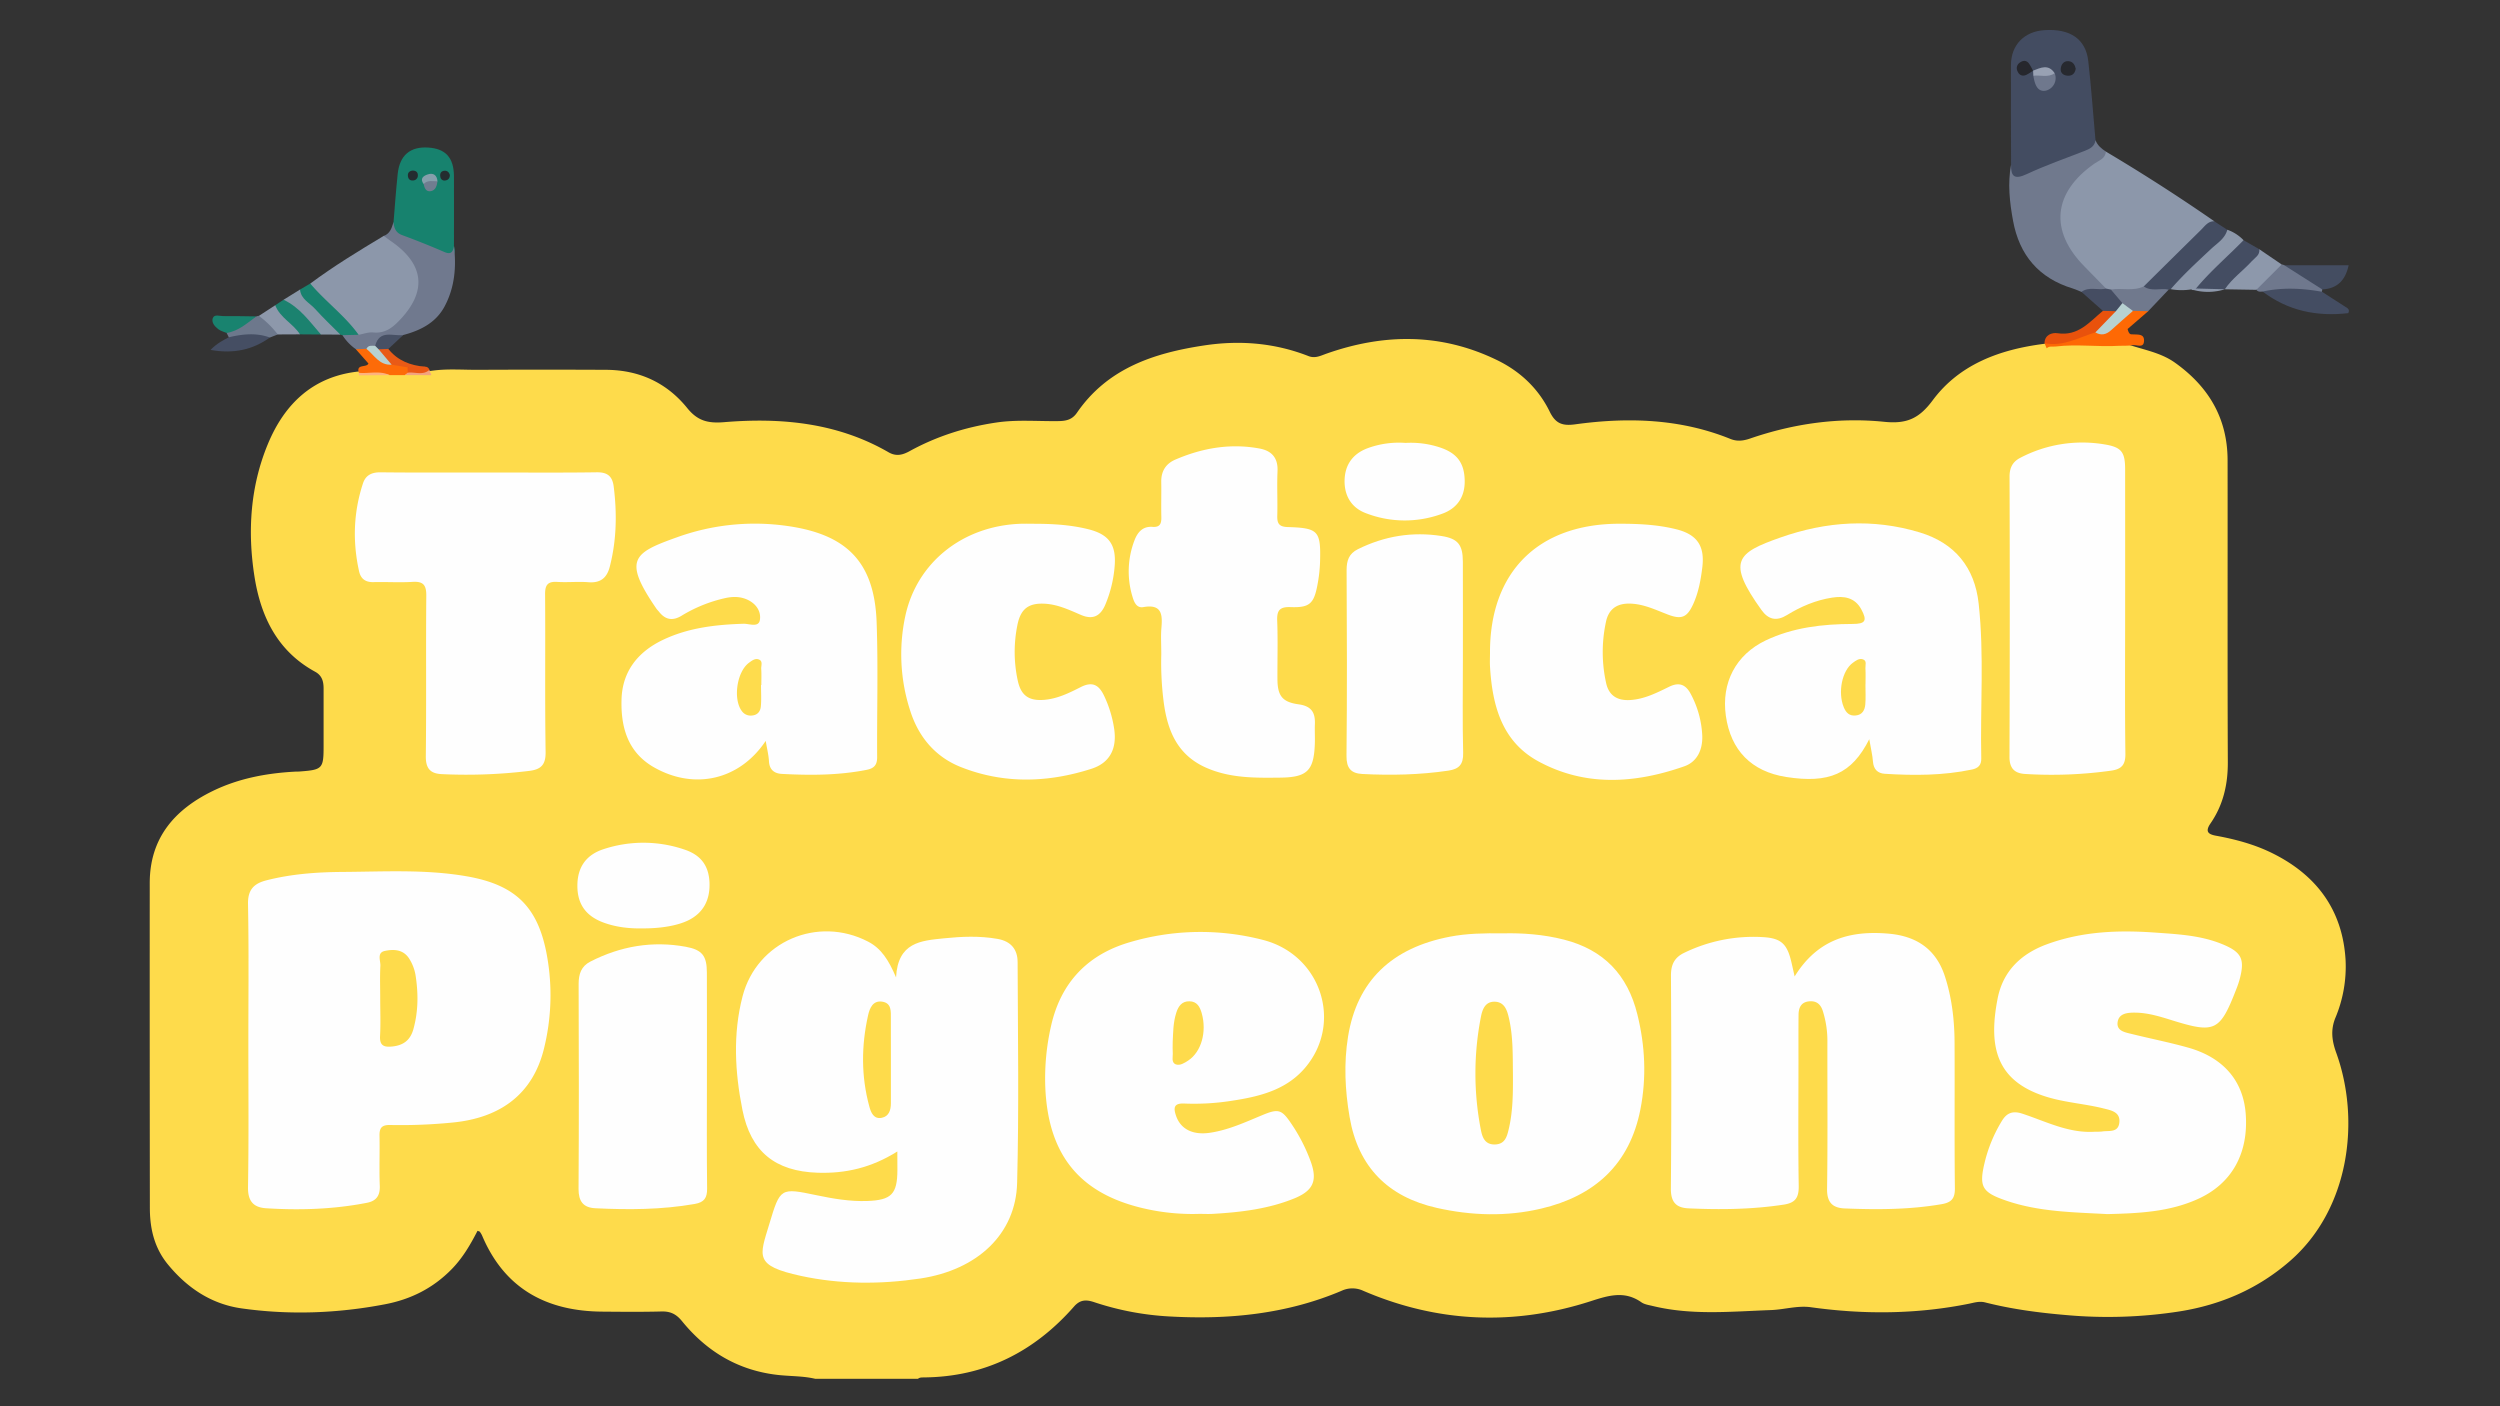 <svg id="Layer_1" data-name="Layer 1" xmlns="http://www.w3.org/2000/svg" viewBox="0 0 1920 1080"><rect x="0" y="0" width="1920" height="1080" fill="#333333" stroke="none"/><defs><style>.cls-1{fill:#fedb4b;}.cls-2{fill:#fefefe;}.cls-3{fill:#fe6904;}.cls-4{fill:#fd6b08;}.cls-5{fill:#f3a37f;}.cls-6{fill:#feb27f;}.cls-7{fill:#8c97aa;}.cls-8{fill:#434c61;}.cls-9{fill:#70798d;}.cls-10{fill:#17826e;}.cls-11{fill:#70798e;}.cls-12{fill:#444d62;}.cls-13{fill:#8d98aa;}.cls-14{fill:#8d98ab;}.cls-15{fill:#444d61;}.cls-16{fill:#18826e;}.cls-17{fill:#6f788d;}.cls-18{fill:#8897a8;}.cls-19{fill:#e9520c;}.cls-20{fill:#1b826f;}.cls-21{fill:#454e63;}.cls-22{fill:#454d62;}.cls-23{fill:#6d788c;}.cls-24{fill:#19836f;}.cls-25{fill:#475064;}.cls-26{fill:#e95a16;}.cls-27{fill:#ea5714;}.cls-28{fill:#fedb4c;}.cls-29{fill:#fedc4d;}.cls-30{fill:#b7d1d1;}.cls-31{fill:#27292f;}.cls-32{fill:#26272d;}.cls-33{fill:#98a1b3;}.cls-34{fill:#707d90;}.cls-35{fill:#869fab;}.cls-36{fill:#242c30;}.cls-37{fill:#242c2f;}</style></defs><path class="cls-1" d="M705,1058.93H626.16c-9.06-2.15-18.37-1.92-27.55-2.85-31-3.16-55.55-17.75-74.84-41.45-4.49-5.52-9-7.6-15.78-7.42-15.19.41-30.4.25-45.59.12-42.53-.36-74.59-17.42-91.9-57.83a14.43,14.43,0,0,0-2.06-3.57c-.19-.23-.63-.26-1.7-.66-5.41,10.49-11.3,20.72-19.82,29.43-14.32,14.65-31.38,23.19-51.32,27-36.57,7-73.36,8.34-110.12,3.13-23.09-3.28-41.63-15.61-56.5-33.71-10.48-12.76-13.86-27.54-13.88-43.35Q114.94,803,115,678.22c0-34.64,19.07-56.43,48.38-70.73,19.75-9.63,41.13-13.66,63-14.86,1.37-.07,2.76,0,4.14-.15,17-1.27,18-2.22,18-19.08,0-14.84,0-29.68,0-44.52,0-5.48-1.15-10.08-6.53-13-28.95-15.81-41.73-42.35-46.56-73.16-5.42-34.58-3.22-69.06,10.25-101.59,12.91-31.18,35.07-52.48,70.68-55.91a98.46,98.46,0,0,0,21.75-1.46c4.29.3,8.58.67,12.84,1.26a174.2,174.2,0,0,0,19.79-.14c12-1.87,24.13-.8,36.2-.86q49.23-.24,98.46,0c25.33.11,46.55,9.77,62.41,29.39,7.8,9.65,15.64,11.87,28.27,10.82,43.9-3.65,87,.4,126.29,23.09,6.07,3.51,11.12,2,16.5-1,20.81-11.41,43.08-18.4,66.52-21.85,15.82-2.33,31.72-.83,47.58-1.07,5.85-.09,10.45-1.07,14.14-6.43,23.46-34.09,58.86-45.79,97.49-51.65,27.57-4.19,54.33-2,80.34,8.16,5.11,2,9.34-.31,13.9-1.92,44.18-15.53,87.87-15.84,130.67,4.89,18,8.71,32,21.92,40.72,39.8,4.44,9.05,9.68,11,19.57,9.63,40.46-5.56,80.57-4.39,119.13,11.2,5.26,2.13,10.07,1.45,15.08-.27,33.42-11.49,68-16.44,103-12.87,17.26,1.77,26.8-2.38,37.31-16.52,20.65-27.79,51.67-39,85.25-43.32,19.79-2.17,39.6-3.59,59.52-1.51,13.59,5.66,28.66,7,41.22,15.9,26,18.49,40.43,42.87,40.48,75,.11,77.31-.15,154.63.18,231.94.07,17.16-3.6,32.88-13.28,46.92-4.41,6.4-1.68,8.41,4.24,9.49,14.65,2.68,28.91,6.47,42.39,13,34.5,16.8,54.77,43.72,57.08,82.34a101.76,101.76,0,0,1-7.81,44.5c-3.75,9.2-2.75,17.48.63,26.83,18.68,51.63,10.4,119.94-35.47,159.9-24.44,21.29-52.74,33.57-84.43,38.68a357.49,357.49,0,0,1-87.59,2.87c-21.06-1.79-41.78-4.54-62.2-9.72-4.31-1.09-8.25.17-12.25,1-40.32,8.13-80.79,8.41-121.41,2.73-10.44-1.46-20.52,1.81-30.82,2.17-30.29,1.08-60.64,4.18-90.65-3.11-3-.74-6.43-1.19-8.81-2.87-12.92-9.09-25.21-5.26-38.86-.86-59,19.06-117.51,16.63-174.7-7.94a19.59,19.59,0,0,0-16.76,0c-42.24,17.89-86.67,22.22-131.89,19.69a219.27,219.27,0,0,1-57.79-10.9c-5.9-2-10.76-2.39-15.7,3.23-30.42,34.65-68.3,54-115,54.47C708.16,1057.92,706.4,1057.7,705,1058.93Z"/><path class="cls-2" d="M689.15,884.33C669,897,649.08,901.34,628,900.66c-32.74-1.06-51.42-16.24-57.82-48.28-5.79-29-7.4-58.28.1-87.18,10.94-42.16,57.68-62.2,96.48-42,10,5.2,15.67,14,21.41,27.44,1.36-27.07,19.21-28.2,36.68-30,13.78-1.42,27.49-2,41.25.43,10.22,1.76,15.39,8,15.43,17.72.19,56.58,1.1,113.19-.38,169.73-1,39.12-30.36,66.76-74.37,73.37-30.6,4.6-61.46,4.52-91.67-2-36.2-7.86-31.78-15-24.31-39.75,8.45-28.09,8.55-28,36.34-22.21,12.84,2.69,25.71,4.9,39,4.42,18.4-.67,23-5.22,23.06-23.68C689.16,894.49,689.15,890.4,689.15,884.33Z"/><path class="cls-2" d="M190.73,802c0-35.88.43-71.77-.26-107.64-.22-10.95,4.44-15.76,13.94-18.21,19.19-4.94,38.85-6.37,58.5-6.5,31.72-.2,63.57-2.14,95.09,3.28,37.79,6.48,55.19,23.34,62,60.66a170.84,170.84,0,0,1-2.26,71.88c-8.4,34.09-32.64,53.09-70.38,56.66A402.1,402.1,0,0,1,299.77,864c-6.59-.16-8.43,2.23-8.3,8.31.26,12.77-.3,25.55.2,38.3.3,7.58-2.59,11.72-9.87,13.14-25.58,5-51.4,5.83-77.33,4.2-9.86-.62-14.14-5.46-14-16.15C191.09,875.2,190.73,838.62,190.73,802Z"/><path class="cls-2" d="M1378.28,749.92c17.82-28.89,43.1-35.39,72.15-32.87,21.24,1.84,36.4,11.73,43.24,32.73,5.4,16.59,7.35,33.68,7.44,51,.19,37.28-.17,74.56.24,111.84.09,7.94-2.72,10.9-10.2,12.19-24.67,4.25-49.49,4.27-74.35,3.28-9.45-.38-13.76-4.66-13.61-15.05.55-38,.17-75.94.25-113.91a75.81,75.81,0,0,0-3.43-22.39c-1.61-5.35-4.84-8.26-10.59-7.71-6.11.59-8.05,4.81-8.12,10.11-.15,12.08-.08,24.16-.08,36.25,0,31.75-.32,63.51.2,95.26.14,8.92-2.33,13.1-11.47,14.5-24.38,3.72-48.82,4-73.34,2.86-9.54-.46-13.48-5-13.38-15.31.48-54.53.37-109.07.07-163.61,0-8.36,2.75-13.75,10.15-17.32a121.6,121.6,0,0,1,60.28-12.07c14.44.8,18.89,5.31,22.19,19.78C1376.51,742,1377.08,744.62,1378.28,749.92Z"/><path class="cls-2" d="M1155,716.8c13.57-.29,30,.68,46.25,4.86,30.46,7.81,48.77,27.07,56.22,57.31,6,24.14,7.13,48.48,2.4,72.85-8.21,42.38-35.17,66.71-76.22,76.39-26.68,6.3-53.66,5.42-80.17-.54-37.39-8.41-60.45-31.34-67-69.86-3.52-20.58-4.5-41.2-1.17-61.78,6.91-42.61,33.45-68.16,78.53-76.71C1126.44,716.93,1139.16,716.61,1155,716.8Z"/><path class="cls-2" d="M921.27,932.25a165,165,0,0,1-38.11-3.17c-52.8-10.63-78.36-40.79-80.4-94.75a181.49,181.49,0,0,1,4.41-46.24c7.42-33.34,28.08-55.05,60.55-64.48a191.28,191.28,0,0,1,102.38-1.72c44.7,11.58,61.47,64,32.06,98.35-14.61,17.08-35.29,22-56.39,25.19a184.67,184.67,0,0,1-36.15,2.09c-8.09-.38-8.54,3.17-6.43,9.37,3.51,10.28,12.86,15.05,26.16,13.06,14.17-2.12,27-8.1,40.1-13.53,12.32-5.12,14.86-4.43,22.23,6.5a132,132,0,0,1,15.05,29.42c5.12,14.34,1.86,22-12.37,27.9-20,8.23-41.3,10.75-62.73,12C928.18,932.44,924.72,932.27,921.27,932.25Z"/><path class="cls-2" d="M1618.48,932.43c-26.13-1.44-52.48-1.67-77.68-10.33-18.78-6.45-21.13-10.68-16.45-29.86a111,111,0,0,1,13.12-31.41c3.75-6.17,8.37-7.94,15.68-5.53,18.24,6,35.76,15.26,55.87,13.85a49.23,49.23,0,0,0,5.17-.13c5.1-.92,12.36,1.18,13.42-6.51,1.17-8.51-6.21-9.75-12.14-11.24-13.38-3.35-27.2-4.33-40.58-8-41.9-11.55-48-38.75-40.74-76.24,4-20.74,17.46-34.3,37.73-41.77,27.29-10.07,55.3-11.06,83.74-9,17.21,1.22,34.49,2.1,50.79,8.74,15.12,6.16,17.83,11.43,13.63,27.17a76,76,0,0,1-2.69,7.82c-12.45,32-16.32,33.82-49,23.66-9.23-2.87-18.53-5.81-28.27-5.94-5.82-.07-13.09.31-13.8,7.77-.61,6.48,6.13,7.43,11.06,8.66,14.4,3.57,29,6.44,43.26,10.46,27.08,7.65,42.27,25.6,44.12,51,2.2,30.17-10.66,53.29-36.26,65C1666.25,930.83,1642.44,931.84,1618.48,932.43Z"/><path class="cls-2" d="M1435.6,567.71c-13.5,26.79-30.95,34.17-63.87,29-26.59-4.2-42.52-20.38-46.28-47-3.58-25.36,7.69-46.93,30.6-57.86,21-10,43.6-12.57,66.59-12.65,10.13,0,11.57-2.47,6.77-11.34-5-9.15-13.42-10.27-22.37-8.88-12.43,1.92-23.94,6.8-34.58,13.35-8.08,5-14.33,3.56-19.62-3.81-26.9-37.49-19.14-43.87,14.65-55.75,35.11-12.35,70.87-14.77,106.85-3.88,27,8.15,42.23,26.92,45.27,54.61,4.33,39.55,1.15,79.32,2,119,.12,5.11-2.4,7.51-7.1,8.49-22.17,4.67-44.58,4.67-67,3.28-5.42-.34-8.63-3.43-9.07-9.35C1438.05,579.88,1436.83,575,1435.6,567.71Z"/><path class="cls-2" d="M588.07,569c-20.1,30.11-54.78,38-85.9,20.25C482,577.69,476.69,558.32,477.34,537s12.44-36.15,31.18-45.28c19.63-9.55,40.87-12,62.43-12.67,4.35-.15,11.58,3.11,12.62-2.8,1.22-7-3.29-13.19-10.53-16.11-5.3-2.14-10.73-2-16.28-.76a110.64,110.64,0,0,0-33.43,13.57c-6.87,4.11-12.39,3-17.21-3.12-.64-.82-1.43-1.52-2-2.37-25.79-37.6-18-42.76,15.75-54.8a175.65,175.65,0,0,1,84.64-8.73c46.15,6.49,67.12,28,68.75,74.13,1.21,34.47.17,69,.39,103.53,0,6.08-2.51,8.56-8.16,9.67-21.53,4.24-43.24,4.26-65,3.1-5.75-.31-9.56-3.11-9.92-9.68C590.31,579.9,589.1,575.17,588.07,569Z"/><path class="cls-2" d="M376.28,362.88c27.3,0,54.6.25,81.89-.16,8.21-.12,12.13,2.89,13.14,10.87,2.62,20.73,2.24,41.28-3,61.63-2.19,8.61-7.14,12.68-16.43,11.93-7.9-.63-15.91.26-23.83-.24-7.21-.45-9.47,2.15-9.42,9.39.3,40.39-.22,80.79.4,121.17.15,9.91-3.56,13.47-12.53,14.57a398.43,398.43,0,0,1-67.22,2.49c-8.82-.4-12.36-4.37-12.25-13.79.47-41.08,0-82.17.36-123.25.07-8.07-2.22-11.12-10.5-10.61-10,.61-20-.07-30.05.19-6.23.16-9.8-2.57-11.1-8.45-5-22.7-4.27-45.18,3-67.31,2.07-6.35,6.69-8.64,13.58-8.57C320.3,363.06,348.29,362.88,376.28,362.88Z"/><path class="cls-2" d="M891.86,502.56c0-8.38-.41-14.28.09-20.11.91-10.34.48-18.73-13.86-16.19-5.12.91-7.07-3.7-8.26-7.73a66.53,66.53,0,0,1,1.49-43.64c2.37-6.2,6.37-10.83,13.83-10.25,5.83.46,6.88-2.66,6.76-7.57-.21-9,.08-17.94-.07-26.91-.14-8.19,3.43-14,10.84-17.19,20.73-8.92,42.23-12.67,64.66-8.5,9.39,1.74,14.25,7.21,13.8,17.4-.5,11.36.11,22.77-.19,34.15-.16,5.88,1.25,8.54,7.94,8.75,23.76.73,25.61,2.9,24.9,27.06a112.42,112.42,0,0,1-2,17.43c-2.71,14.38-6.08,17.55-20.58,17-8.37-.32-10.64,2.49-10.32,10.52.58,14.82.12,29.67.18,44.51.05,12.81,3.44,17.88,16.24,19.63,9.92,1.36,12.87,6.31,12.53,15.18-.2,5.16.15,10.35-.06,15.51-.79,20.29-5.93,25.37-26.53,25.61-19.32.23-38.55.49-56.94-7.63-22.14-9.79-29.69-28.47-32.58-50.31A237.31,237.31,0,0,1,891.86,502.56Z"/><path class="cls-2" d="M796.86,402.27c13.15.1,26.25,1,39,4.19,15.66,3.92,21.36,11.73,20.26,27.56A95.52,95.52,0,0,1,849,464.09c-3.62,8.73-9.31,12.25-18.8,8.18-8.85-3.79-17.63-8-27.53-8.6-12.54-.74-18.72,3.74-21.25,16.1a103.34,103.34,0,0,0,.27,43.14c2.48,11.34,8.59,15.49,20.14,14.58,10.26-.81,19.34-5.31,28.19-9.8,9.21-4.68,14.1-1.43,18,6.83a89.67,89.67,0,0,1,7.73,25.66c2.06,14.77-3.33,25.69-17.48,30.23-33.42,10.75-67.36,11.79-100.34-1.31-19.52-7.75-32.45-23-38.89-43.27a140,140,0,0,1-3.8-72.56c8.8-41.23,44-69.26,88.17-71C787.88,402.12,792.37,402.27,796.86,402.27Z"/><path class="cls-2" d="M1144.32,501.17c-.1-62,37.12-99,99.59-98.94,14.53,0,29,.68,43.18,4.18,16.35,4,22.31,12.9,20.27,29.42-1.18,9.62-2.9,19.11-6.92,28-4.7,10.38-9,12.18-19.55,8.13-9.33-3.57-18.34-8-28.64-8.38s-16.73,4.05-18.84,13.89a109.71,109.71,0,0,0,.11,47.17c2.12,9.58,8.59,13.53,18.28,13,11-.63,20.62-5.58,30.17-10.24,8.19-4,13.08-1.19,16.76,6a74.81,74.81,0,0,1,8.61,31.7c.37,10.48-3.78,19.93-13.83,23.44-37.73,13.2-75.91,15.87-112.15-3.88-27.84-15.17-35.16-42.68-37-72.09C1144.11,508.77,1144.32,505,1144.32,501.17Z"/><path class="cls-2" d="M1632.11,469.19c0,36.58-.26,73.17.19,109.75.1,8.33-2.86,11.73-10.73,12.89a329.49,329.49,0,0,1-66.13,2.58c-8-.43-12.19-4.08-12.16-13.13q.4-107.68.06-215.38c0-6.69,2.42-11.29,8.18-14.27a102.54,102.54,0,0,1,65.31-10.24c12.72,2.14,15.26,6.12,15.27,19.08Q1632.15,414.83,1632.11,469.19Z"/><path class="cls-2" d="M542.92,828.86c0,28-.2,55.93.14,83.9.08,7.17-2.17,10.59-9.45,11.87-25.36,4.44-50.86,4.56-76.42,3.3-9.25-.46-12.92-5.31-12.86-14.86.33-52.48.24-105,.06-157.43,0-7.65,2-13.56,9-17.14,23.18-11.87,47.67-16.09,73.32-11.38,12.77,2.34,16.15,7.12,16.17,19.92C543,774.31,542.92,801.59,542.92,828.86Z"/><path class="cls-2" d="M1123.5,505.85c0,24.13-.39,48.28.2,72.4.22,8.83-3.13,12.38-11.36,13.6-21.95,3.24-44,3.71-66.07,2.57-8.64-.45-12.26-4.42-12.16-13.87.48-47.58.35-95.16.08-142.74,0-7.35,1.81-12.61,8.6-16,20.4-10.13,41.9-13.68,64.32-10.15,12.74,2,16.31,6.85,16.36,19.7C1123.56,456.2,1123.5,481,1123.5,505.85Z"/><path class="cls-2" d="M494.32,713c-10.41.25-20.69-.8-30.51-4.36-14.07-5.1-20.56-14.54-20.38-28.93C443.61,666,450.08,656.37,464,652a97.44,97.44,0,0,1,61.93.56c12.81,4.34,18.82,12.91,19,26.53.13,12.29-4.78,22-16.27,27.71C520.72,710.69,508.51,713,494.32,713Z"/><path class="cls-2" d="M1079.49,340.16a71,71,0,0,1,26.53,3.53c13,4.36,18.58,11.87,18.87,25.28.26,12.09-5.31,21.25-17.23,25.56a82.68,82.68,0,0,1-58.76-.44c-11.08-4.19-16.5-13.46-16.26-25.18s6.09-20.21,17.33-24.55A69.58,69.58,0,0,1,1079.49,340.16Z"/><path class="cls-3" d="M1649.81,239,1634,252.68c1.15,4.87,2.87,4,4,4.11,3.69.3,8.7-.68,8.63,4.76-.08,6.37-5.65,3-8.8,3.54-3.36.59-6.86.36-10.3.48-16.28,1-32.61-1.46-48.87.56-2.3.28-4.86-.6-6.82,1.37l-1.64-3.92c1.54-1.41,3.25-2.95,5.3-3,11.18-.24,21.27-4.58,31.57-8.13,6.24,1.91,11.3.32,15.59-4.7,4.52-5.29,10.3-9,16.54-12.12C1643.35,234.87,1647.3,234.72,1649.81,239Z"/><path class="cls-4" d="M275.64,286.33c-2.35-7.1,5.87-3.72,7.32-7.15l-9.61-10.91c1.34-3.21,4.09-3.43,7-3.32,7.56,2.81,11.75,11.91,21.15,11.32,4.23.56,7.51,3.24,11.22,5a3.66,3.66,0,0,1,1.57,4c-.56,1.65-2,2.17-3.44,2.82l-11.59,0C291.51,285.77,283.37,288.81,275.64,286.33Z"/><path class="cls-5" d="M310.84,288.07l2.24-1.82c4.95-5.34,11.08-1.67,16.66-2.18.52,1.37,1,2.73,1.55,4.09Z"/><path class="cls-6" d="M275.64,286.33c7.86.72,16-1.89,23.6,1.77l-23.47.19A4.48,4.48,0,0,1,275.64,286.33Z"/><path class="cls-7" d="M1617.27,116.39q42.57,25.29,83.26,53.5a8.78,8.78,0,0,1-2.14,4.63C1681,191.1,1665.82,210.1,1646,224.17c-7.73,4-15.79,1-23.71,1.15a10.14,10.14,0,0,1-5-.68,184.42,184.42,0,0,1-20.09-17.71C1566.35,175,1575.6,133.17,1617.27,116.39Z"/><path class="cls-8" d="M1544.5,126.44c0-25.53-.23-51.06-.08-76.58.09-15.4,10.21-25.67,25.65-26.71,19.75-1.34,31.83,6.8,33.73,23.75,2.27,20.2,3.72,40.49,5.53,60.74,2.24,7.12-2.44,10.21-7.71,12.51-14.56,6.34-29.26,12.37-44.22,17.67C1545.52,142,1542.9,139.5,1544.5,126.44Z"/><path class="cls-9" d="M1544.5,126.44c-.2,9.31,2.71,11.61,12,7.3,14.52-6.78,29.74-12.08,44.69-17.92,4-1.56,7.5-3.41,8.18-8.18,1.45,4,4.53,6.53,7.94,8.75-.38,5.51-5.36,6.85-8.85,9.3-31.81,22.26-34.67,51.61-7.56,79,5.57,5.62,11.08,11.31,16.62,17-5.38,7.8-12.45,2.92-18.93,2.52-2.21-.88-4.37-1.94-6.64-2.63-26.09-7.87-41.1-25.67-45.92-52C1543.39,155.3,1541.81,140.9,1544.5,126.44Z"/><path class="cls-7" d="M238.31,217.77c18-13.41,37.18-25.06,56.4-36.61,19.85,1.8,35.61,25.39,29,45.07-6.46,19.23-18.51,34.94-46.89,33.42-14.41-8.59-24.74-21.66-36.29-33.38C238.32,224,237,221.15,238.31,217.77Z"/><path class="cls-10" d="M302.26,170.46c1-12.32,1.88-24.65,3.18-36.94,1.51-14.22,9.5-21,23.2-20.21,13.54.78,19.92,7.72,20,22.07.09,17.87,0,35.73,0,53.6,2.26,7.9-2.53,9.64-8.39,8.12-11.65-3-22.75-7.8-33.47-13.27C301.23,181,300.85,175.91,302.26,170.46Z"/><path class="cls-11" d="M302.26,170.46c.34,4.64,1.62,8.29,6.73,10.16,10.88,4,21.64,8.32,32.27,12.91,5.26,2.28,6.69-.21,7.39-4.56,1.91,16,.57,31.58-7,46-6.72,12.84-18.59,18.79-32,22.34-6.45,3.94-15,3.39-20.39,9.66-2.45,1.74-5.21.71-7.84.92l-8.06.34A38,38,0,0,1,263,257.41c4-4.89,8.24-2.7,12.45-.29,3.71-.65,7.51-2.16,11.12-1.8,8.51.84,14.14-3,19.75-8.8,21.74-22.33,19.91-43.26-5.74-61.09-2-1.38-3.9-2.85-5.84-4.27C299.7,179.33,300.9,174.84,302.26,170.46Z"/><path class="cls-8" d="M1646.38,220q22-21.79,44.09-43.55c2.89-2.84,5.26-6.59,10.06-6.52l10,6.55c2.93,3.94,1.05,7.63-1.76,10-14,11.79-25,27.05-41.72,35.65a4.71,4.71,0,0,1-1.57.31C1658.84,224,1651.45,231.06,1646.38,220Z"/><path class="cls-12" d="M1803.5,240.48c-24,2.8-46.26-1.7-65.85-16.58-.2-3.69,2.64-4.78,5.25-5.26,12-2.2,23.92-1.39,35.71,1.38,2,.47,3.16,2.55,4.57,4,5.74,3.69,11.49,7.35,17.21,11.08C1802.27,236.38,1805.05,237.21,1803.5,240.48Z"/><path class="cls-12" d="M1723.05,184.47l12.11,6.95c3.64,4.49.3,7.74-2.32,10.63-7.08,7.84-14.09,15.86-24.19,20.12h0c-6.76,1.91-13.66.4-20.48.86-4.6-.44-4-4-2.37-5.91C1696.61,204.46,1705.75,189.77,1723.05,184.47Z"/><path class="cls-13" d="M1723.05,184.47c-12.12,12.43-25.42,23.7-36.54,37.11a2.35,2.35,0,0,1-3.55.66,47.18,47.18,0,0,1-15.86-.15c9.62-11.11,20.41-21,31.15-31.05,4.64-4.32,10.55-7.79,12.33-14.6A31.84,31.84,0,0,1,1723.05,184.47Z"/><path class="cls-14" d="M1708.65,222.17c5.67-8.38,14-14.17,20.71-21.56,2.45-2.7,6.34-4.58,5.8-9.19l17.19,11.7c-.38,12.59-10.08,15.87-19.47,19.46Z"/><path class="cls-15" d="M1754.3,203.71h49.45c-2.5,11.63-8.76,17.93-20.25,18.58a55.89,55.89,0,0,1-23.68-9.9C1756.92,210.29,1753.34,208.37,1754.3,203.71Z"/><path class="cls-16" d="M275.42,257.12l-12.45.29a6.48,6.48,0,0,1-1.58-.43c-13.51-5-21.38-16.51-30.59-26.42-2-2.17-3.42-5.32-.38-8.18l7.89-4.61C249.92,231.61,264.85,242.31,275.42,257.12Z"/><path class="cls-17" d="M1754.3,203.71l29.2,18.58a10.9,10.9,0,0,1-.32,1.78c-15.17-2.76-30.34-3.43-45.53-.17-1.76.19-3.51.33-4.77-1.32l19.47-19.46A4.35,4.35,0,0,1,1754.3,203.71Z"/><path class="cls-18" d="M230.42,222.38c.66,7.41,7.4,10.21,11.57,14.87,6.15,6.86,12.9,13.18,19.4,19.73l-14.9-.08c-12.47-5.79-21.56-15.2-28.73-26.68Z"/><path class="cls-19" d="M1609.18,255.26c-12.74,3.93-24.76,11.19-39,8.32.15-6.68,6-8.28,10-7.66,16,2.43,24.6-8.71,34.82-17.16,2.55-3.49,5.82-3.52,9.41-1.95C1627.12,245.6,1621.74,252.1,1609.18,255.26Z"/><path class="cls-20" d="M217.76,230.22C230.19,236,237.84,247,246.49,256.9l-16.07-.12c-7.2-2-12.79-6.3-17.25-12.17-2.33-3.06-4.48-6.21-1.79-10.18Z"/><path class="cls-21" d="M207.27,259.22c-13.35,9.5-28,12.65-45.59,9.52,4.73-4.83,9.35-7.31,14-9.71C185,250.58,201.61,250.68,207.27,259.22Z"/><path class="cls-22" d="M1624.89,239l-9.84-.25q-8.25-7.29-16.49-14.59c5.84-4.32,12.7-1,18.92-2.52l3.66.73c5,2,10.47,3.53,10.39,10.55C1630.8,236.56,1628.82,238.86,1624.89,239Z"/><path class="cls-14" d="M211.38,234.43c3.7,9.7,13.72,14,19,22.35l-17.07.08c-6.91-2.64-13.44-5.67-14.5-14.26Z"/><path class="cls-23" d="M198.85,242.6a73.38,73.38,0,0,1,14.5,14.26l-6.08,2.36c-10.5-3.85-21-2.66-31.56-.19l-1.62-3.27c4.8-9.25,14.57-9.61,22.79-12.72A5,5,0,0,1,198.85,242.6Z"/><path class="cls-24" d="M196.88,243c-7.08,5.17-13.65,11.26-22.8,12.72-2.13-.91-4.53-1.47-6.34-2.83-2.74-2.05-5.5-5.19-4.34-8.51s5.32-1.57,8.09-1.62C180,242.66,188.42,242.93,196.88,243Z"/><path class="cls-25" d="M288.13,265.61c3.33-12.73,13.66-7.29,21.51-8.26L298.23,268c-2.16,2.57-4.86,2.66-7.79,1.69C288.87,268.77,287.75,267.61,288.13,265.61Z"/><path class="cls-26" d="M290.78,268.26l7.45-.28c7.22,9.07,17.06,12.75,28.23,13.67-4.37,3.71-8.89,3-13.47.46l-12.23-2C296.8,276.66,289.59,276,290.78,268.26Z"/><path class="cls-27" d="M313,282.11l13.47-.46a3.23,3.23,0,0,1,3.28,2.42c-5.05,4.53-11.12,1.35-16.66,2.18Z"/><path class="cls-9" d="M1630,232.79l-8.84-10.41c8.35-1.43,17.12,1.5,25.24-2.42,5.95,4.22,12.83,1.09,19.15,2.44L1649.81,239l-11.75-.24C1632.87,240.15,1631.09,236.91,1630,232.79Z"/><path class="cls-14" d="M1683,222.24l3.55-.66,22.13.59A43,43,0,0,1,1683,222.24Z"/><path class="cls-1" d="M684.21,813.29c0,11.33-.05,22.67,0,34,0,5.29-1.52,10.08-7,11.18-6.18,1.24-8.29-4-9.56-8.66-6.37-23.31-6.19-46.83-.91-70.27,1.18-5.2,3.64-11.36,10.78-10.27,7.39,1.13,6.64,7.61,6.66,13.09C684.25,792.68,684.22,803,684.21,813.29Z"/><path class="cls-1" d="M292,766.65c0-8.28-.31-16.57.13-24.83.21-4-2.83-10.13,3.34-11.48,6.71-1.46,14-1.3,18.6,5.6a34.58,34.58,0,0,1,5.29,14.45c1.95,13.45,1.81,26.73-1.87,40-2.37,8.48-7.67,12.45-16.26,13.33-6.42.66-9.72-.68-9.35-8C292.4,786,292,776.31,292,766.65Z"/><path class="cls-1" d="M1161.93,824.64c.07,14.46.08,28.92-3.35,43.07-1.31,5.4-2.86,10.86-10.08,11.22-7.84.39-10-5.11-11.15-11a225.79,225.79,0,0,1,0-87c1.15-5.92,3.44-11.93,10.87-11.61,7.22.32,9.22,6.5,10.56,12.28C1162.1,795.73,1161.75,810.21,1161.93,824.64Z"/><path class="cls-28" d="M900.64,800c.36-6.17.2-14.44,2.79-22.38,1.59-4.88,4.27-8.75,10.09-8.63s8,4.24,9.42,9.22c4,14.23-.28,29.56-10.33,36.25-2.91,1.93-6.45,4.14-9.53,3-3.85-1.45-2.11-6-2.41-9.22C900.49,806.18,900.64,804.1,900.64,800Z"/><path class="cls-28" d="M1432.66,525.61c0,5.13.33,10.29-.11,15.39-.36,4.28-2.24,8-7.32,8.49-4.9.51-7.5-2.11-9.25-6.39-4.63-11.4-1.35-28,7-34.07,2.2-1.59,4.67-3.54,7.47-2.74,3.67,1,2,4.55,2.19,7,.27,4.09.08,8.2.08,12.31Z"/><path class="cls-29" d="M584.46,526.06c0,5.51.37,11.05-.13,16.51-.33,3.49-2.3,6.5-6.51,6.91a8.28,8.28,0,0,1-8.1-3.39c-6.87-9.17-3.86-30.17,5.47-37.06,2.2-1.63,4.7-3.61,7.5-2.59,3.47,1.28,1.76,4.74,1.93,7.22.28,4.12.08,8.27.08,12.4Z"/><path class="cls-30" d="M1630,232.79l8.08,6c-5.62,4.95-11.29,9.84-16.83,14.87-3.71,3.36-7.61,4.2-12,1.62q7.86-8.12,15.71-16.25Z"/><path class="cls-30" d="M290.78,268.26l10,11.8c-9.42.68-13.34-7.38-19.35-12.13,1.43-3.11,4.22-2.31,6.72-2.32Z"/><path class="cls-17" d="M1578,56.24a9.92,9.92,0,0,1-6.84,13.38c-6.81,1.32-8.6-5.65-9.56-11.46C1566.54,53.44,1572.32,55.5,1578,56.24Z"/><path class="cls-31" d="M1594.17,52.82c-.73,4.15-3.18,5.65-6.66,5.28-3-.31-5.18-2.13-4.87-5.4s2.37-6,5.93-5.73S1593.61,50,1594.17,52.82Z"/><path class="cls-32" d="M1561.37,54.26a36.93,36.93,0,0,1-5.24,3.28c-3.05,1.29-5.49.12-6.7-2.89a5.07,5.07,0,0,1,1.66-6.47c2.6-1.91,5.18-2.08,7.24.69a46.52,46.52,0,0,1,3,5.4Z"/><path class="cls-33" d="M1578,56.24c-5.13,3.56-10.94,1.25-16.4,1.92l-.18-3.9h0C1567.23,52,1573.2,48.94,1578,56.24Z"/><path class="cls-34" d="M336,139.25c-.48,3.37-1.39,6.86-5.11,7.55s-4.9-2.41-5.55-5.48C327.72,134.79,331.72,136.39,336,139.25Z"/><path class="cls-35" d="M336,139.25c-3.68,0-7.6-1.18-10.66,2.07-3.18-4.27,0-6.34,3.19-7.39C332.8,132.53,335.62,134.47,336,139.25Z"/><path class="cls-36" d="M317,131c2.18.06,3.88,1,3.91,3.52a3.75,3.75,0,0,1-3.65,4.07c-2.45.24-3.81-1.18-4-3.55S314.38,131.26,317,131Z"/><path class="cls-37" d="M345.49,134.41c0,2.38-1.19,3.9-3.59,4.22a3.17,3.17,0,0,1-3.7-2.77c-.48-2.26.22-4.26,2.73-4.67C343.25,130.81,344.85,132.07,345.49,134.41Z"/></svg>